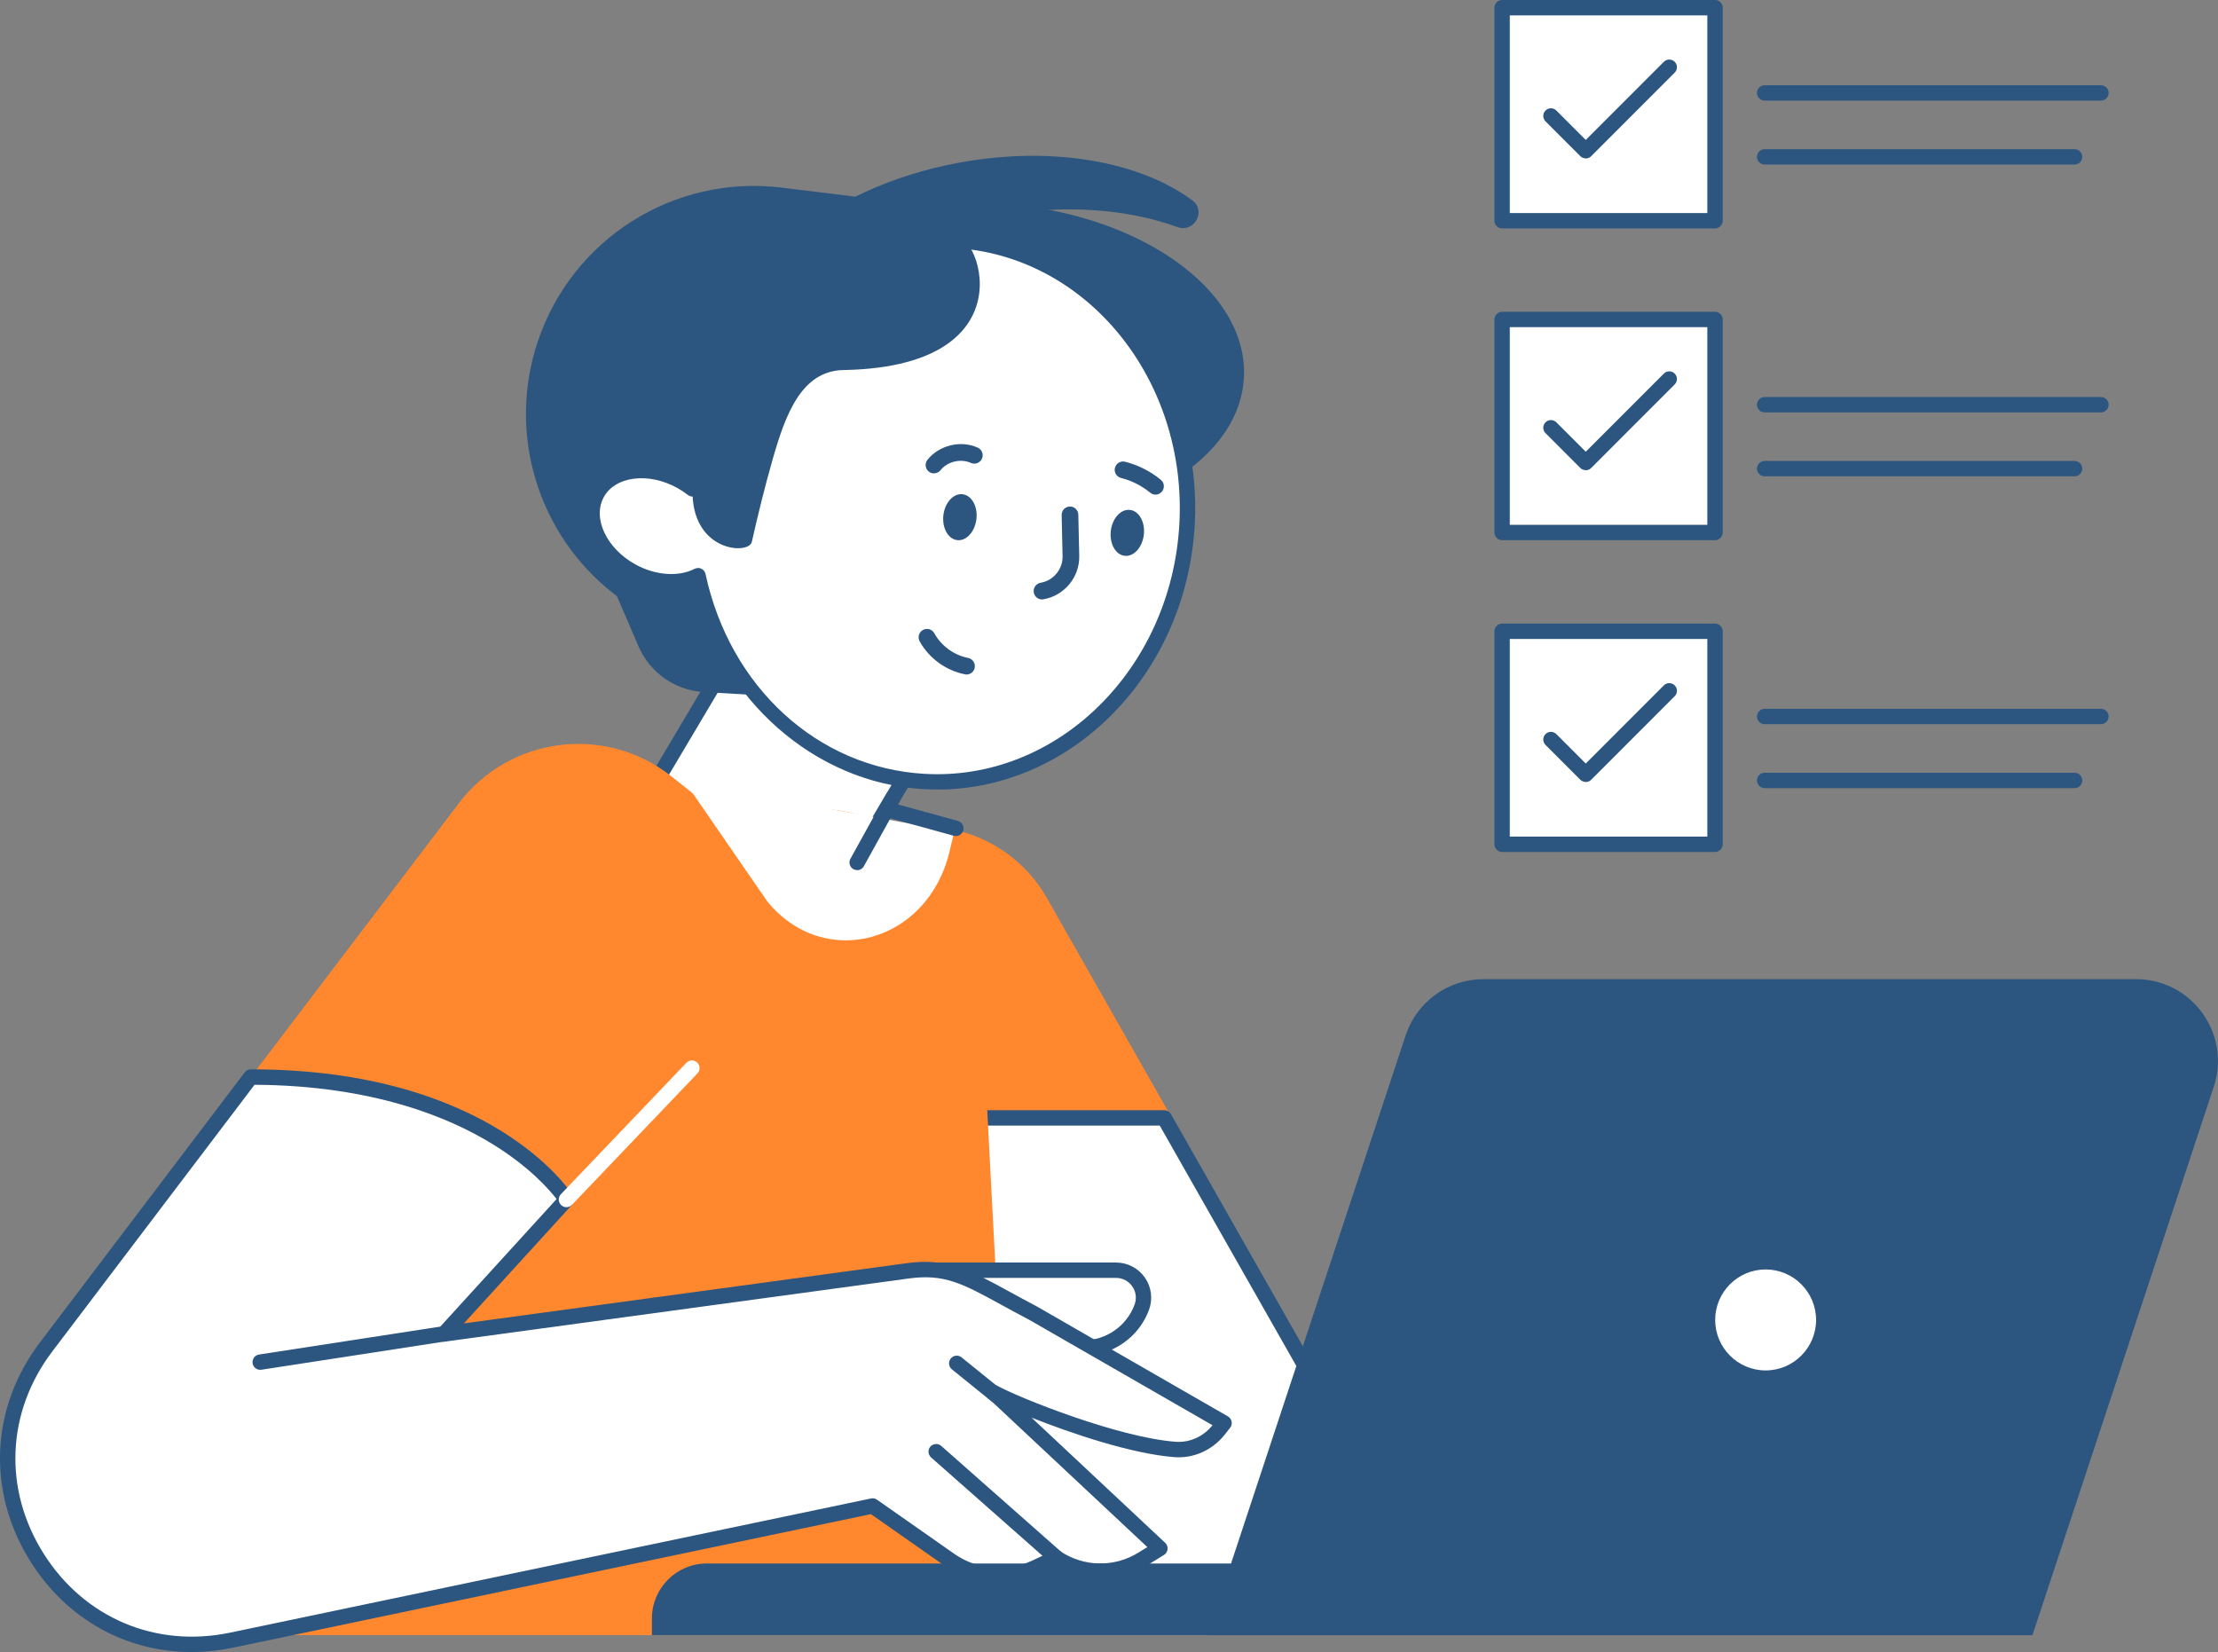 <svg width="337" height="251" viewBox="0 0 337 251" fill="none" xmlns="http://www.w3.org/2000/svg">
<rect x="0" y="0" width="337" height="251" fill="#808080" stroke="none"/>
<g clip-path="url(#clip0_299_393)">
<path d="M102.683 135.461L111.24 140.549C116.52 143.689 123.344 141.951 126.481 136.668L151.453 94.618C154.59 89.335 152.853 82.507 147.573 79.367L139.016 74.279C133.736 71.14 126.912 72.878 123.775 78.161L98.803 120.21C95.666 125.494 97.403 132.322 102.683 135.461Z" fill="white"/>
<path d="M116.904 143.26C114.768 143.26 112.609 142.7 110.649 141.532L102.095 136.453C96.272 132.985 94.347 125.43 97.813 119.592L122.785 77.544C126.251 71.718 133.801 69.791 139.636 73.259L148.189 78.338C154.012 81.806 155.938 89.361 152.472 95.199L127.5 137.247C125.201 141.112 121.105 143.26 116.915 143.26H116.904ZM103.286 134.444L111.839 139.524C116.554 142.326 122.68 140.773 125.492 136.044L150.465 93.997C153.266 89.279 151.713 83.149 146.987 80.347L138.434 75.267C133.719 72.465 127.593 74.018 124.781 78.747L99.808 120.794C97.007 125.512 98.559 131.642 103.286 134.444Z" fill="#2C5680"/>
<path d="M188.995 57.442C189.771 44.019 172.859 32.122 151.221 30.869C129.583 29.617 111.414 39.484 110.638 52.907C109.862 66.331 126.774 78.228 148.412 79.48C170.049 80.732 188.219 70.865 188.995 57.442Z" fill="#2C5680"/>
<path d="M90.73 74.917C92.83 71.157 98.548 70.363 103.508 73.131C104.126 73.469 104.698 73.855 105.223 74.263C107.067 52.136 124.699 35.31 145.121 36.489C165.892 37.692 181.669 57.075 180.35 79.786C179.032 102.497 161.131 119.93 140.359 118.728C123.38 117.747 109.751 104.611 106.051 87.446C103.332 88.859 99.435 88.696 95.922 86.734C90.963 83.967 88.641 78.677 90.73 74.917Z" fill="white"/>
<path d="M142.378 119.954C141.69 119.954 140.99 119.93 140.289 119.895C123.754 118.938 109.517 106.339 105.223 89.058C102.247 90.027 98.595 89.571 95.351 87.761C89.831 84.679 87.31 78.665 89.714 74.357C90.904 72.208 93.098 70.819 95.887 70.433C98.548 70.06 101.465 70.655 104.079 72.126C104.138 72.162 104.208 72.197 104.266 72.231C107.02 50.221 124.676 34.166 145.19 35.345C166.569 36.583 182.871 56.562 181.517 79.868C180.21 102.416 162.87 119.965 142.378 119.965V119.954ZM106.051 86.29C106.226 86.29 106.39 86.325 106.553 86.407C106.88 86.559 107.125 86.862 107.195 87.213C110.906 104.436 124.267 116.638 140.429 117.572C160.536 118.751 177.911 101.762 179.183 79.74C180.455 57.718 165.145 38.848 145.05 37.681C125.189 36.525 108.199 52.65 106.39 74.38C106.355 74.812 106.086 75.186 105.701 75.349C105.305 75.524 104.849 75.466 104.511 75.197C104.021 74.812 103.484 74.462 102.947 74.158C100.765 72.944 98.373 72.442 96.214 72.745C94.172 73.025 92.585 74.006 91.756 75.501C89.983 78.689 92.106 83.278 96.494 85.73C99.528 87.423 103.076 87.691 105.526 86.43C105.69 86.349 105.876 86.302 106.063 86.302L106.051 86.29Z" fill="#2C5680"/>
<path d="M145.832 24.696C160.057 22.104 173.325 24.603 181.167 30.453C183.326 32.064 181.436 35.427 178.903 34.504C171.318 31.737 161.574 30.966 151.34 32.835C130.265 36.676 115.083 50.221 117.429 63.1C117.522 63.614 117.651 64.116 117.791 64.607C114.675 61.944 112.598 58.687 111.921 54.962C109.575 42.082 124.757 28.538 145.832 24.696Z" fill="#2C5680"/>
<path d="M81.697 51.926C86.902 36.302 102.387 26.506 118.724 28.502L147.711 32.052L144.164 36.477C147.279 31.573 158.774 55.674 128.153 56.223C121.723 56.339 119.319 63.1 117.429 69.674C116.169 74.064 115.118 78.397 114.232 82.332C113.776 84.352 104.943 83.861 105.223 74.275C104.698 73.866 104.114 73.481 103.507 73.142C98.548 70.375 92.83 71.169 90.73 74.928C88.629 78.688 90.963 83.978 95.922 86.745C99.447 88.707 103.332 88.87 106.051 87.457C107.533 94.323 110.602 100.547 114.838 105.603L106.915 105.148C102.574 104.891 98.746 102.205 97.019 98.212L93.74 90.587L93.273 90.225C81.697 81.21 77.053 65.868 81.686 51.949L81.697 51.926Z" fill="#2C5680"/>
<path d="M168.774 80.662C168.553 82.588 169.486 84.282 170.875 84.445C172.263 84.609 173.559 83.184 173.792 81.257C174.014 79.331 173.08 77.638 171.692 77.474C170.303 77.311 169.008 78.735 168.774 80.662Z" fill="#2C5680"/>
<path d="M143.335 78.28C143.113 80.207 144.047 81.9 145.436 82.063C146.824 82.227 148.119 80.802 148.353 78.876C148.586 76.949 147.641 75.256 146.252 75.092C144.864 74.929 143.568 76.353 143.335 78.28Z" fill="#2C5680"/>
<path d="M146.848 102.474C146.766 102.474 146.684 102.474 146.602 102.45C143.72 101.878 141.153 100.01 139.729 97.441C139.391 96.822 139.613 96.052 140.231 95.713C140.838 95.374 141.62 95.596 141.958 96.215C143.02 98.142 144.945 99.543 147.093 99.963C147.781 100.103 148.225 100.769 148.096 101.458C147.979 102.065 147.443 102.485 146.848 102.485V102.474Z" fill="#2C5680"/>
<path d="M158.319 91.077C157.712 91.077 157.175 90.633 157.07 90.015C156.953 89.326 157.42 88.66 158.108 88.543C160.057 88.216 161.493 86.477 161.446 84.503L161.306 78.256C161.294 77.556 161.843 76.972 162.543 76.96C163.231 76.937 163.826 77.497 163.838 78.198L163.978 84.445C164.06 87.679 161.714 90.517 158.529 91.054C158.459 91.066 158.389 91.077 158.319 91.077Z" fill="#2C5680"/>
<path d="M141.911 71.928C141.631 71.928 141.351 71.834 141.118 71.648C140.569 71.204 140.476 70.41 140.919 69.861C142.693 67.642 145.972 66.837 148.563 68.016C149.205 68.308 149.485 69.055 149.193 69.698C148.901 70.34 148.154 70.62 147.513 70.328C145.972 69.639 143.953 70.118 142.903 71.437C142.658 71.753 142.285 71.916 141.911 71.916V71.928Z" fill="#2C5680"/>
<path d="M175.566 75.151C175.286 75.151 174.994 75.057 174.761 74.859C173.477 73.796 171.937 73.025 170.326 72.617C169.649 72.442 169.229 71.753 169.404 71.076C169.579 70.398 170.268 69.978 170.945 70.153C172.917 70.655 174.796 71.601 176.371 72.897C176.919 73.341 176.989 74.147 176.546 74.684C176.289 74.987 175.928 75.151 175.566 75.151Z" fill="#2C5680"/>
<path d="M106.168 131.409L136.672 125.932C145.599 124.332 154.573 128.536 159.054 136.429L219.093 242.079H122.914L106.168 131.42V131.409Z" fill="#FF882E"/>
<path d="M121.747 242.067H217.926L176.884 169.848H110.824L121.747 242.067Z" fill="white"/>
<path d="M217.926 243.235H121.747C121.175 243.235 120.673 242.815 120.591 242.243L109.669 170.023C109.622 169.684 109.716 169.346 109.937 169.089C110.159 168.832 110.486 168.68 110.824 168.68H176.896C177.316 168.68 177.701 168.902 177.911 169.276L218.953 241.495C219.163 241.857 219.151 242.301 218.953 242.663C218.743 243.025 218.357 243.247 217.949 243.247L217.926 243.235ZM122.75 240.9H215.919L176.208 171.015H112.178L122.75 240.9Z" fill="#2C5680"/>
<path d="M38.112 163.636L69.736 122.02C77.461 111.862 92.013 110.028 102.014 117.957L116.787 129.68L123.229 122.838H123.52C135.75 122.838 146.276 131.478 148.68 143.47L154.176 248.431H25.871L38.1 163.624L38.112 163.636Z" fill="#FF882E"/>
<path d="M161.201 204.807H164.62C168.576 204.807 172.123 202.332 173.477 198.607C174.469 195.875 172.45 192.991 169.544 192.991H140.803L161.201 204.807Z" fill="white"/>
<path d="M164.632 205.975H161.213C160.571 205.975 160.046 205.45 160.046 204.808C160.046 204.165 160.571 203.64 161.213 203.64H164.632C168.086 203.64 171.202 201.456 172.392 198.199C172.73 197.265 172.602 196.26 172.03 195.443C171.458 194.626 170.56 194.159 169.568 194.159H140.826C140.184 194.159 139.659 193.633 139.659 192.991C139.659 192.349 140.184 191.823 140.826 191.823H169.568C171.307 191.823 172.952 192.676 173.944 194.1C174.947 195.525 175.181 197.358 174.586 198.993C173.069 203.161 169.066 205.964 164.632 205.964V205.975Z" fill="#2C5680"/>
<path d="M38.112 163.636L7.025 204.621C-8.705 225.358 9.721 254.515 35.195 249.19L132.588 228.803L144.339 237.035C148.143 239.697 153.079 240.141 157.292 238.179L160.512 236.684C164.433 239.3 169.533 239.393 173.547 236.918L176.254 235.248L150.943 211.545C154.094 213.285 169.276 219.497 178.507 220.209C181.074 220.407 183.559 219.275 185.158 217.266L185.998 216.204L157.012 199.53C147.839 194.719 144.922 192.127 137.897 193.084L67.472 202.671L86.085 182.26C86.085 182.26 74.276 163.636 38.136 163.636H38.112Z" fill="white"/>
<path d="M29.092 251C19.208 251 10.199 246.073 4.668 237.315C-2.03 226.713 -1.494 213.915 6.091 203.932L37.179 162.935C37.4 162.643 37.739 162.468 38.112 162.468C74.474 162.468 86.552 180.847 87.054 181.63C87.334 182.073 87.287 182.657 86.925 183.042L70.483 201.071L137.722 191.928C143.919 191.088 147.256 192.909 153.324 196.225C154.584 196.914 155.973 197.673 157.548 198.502L186.57 215.2C186.862 215.375 187.072 215.655 187.13 215.994C187.189 216.332 187.107 216.671 186.897 216.94L186.057 218.002C184.19 220.349 181.319 221.622 178.402 221.388C171.925 220.875 162.881 217.827 156.731 215.387L177.036 234.408C177.305 234.653 177.433 235.015 177.398 235.377C177.363 235.739 177.153 236.066 176.85 236.253L174.142 237.922C169.941 240.515 164.62 240.526 160.407 238.016L157.77 239.242C153.196 241.367 147.793 240.888 143.662 237.992L132.331 230.052L35.44 250.335C33.304 250.778 31.192 251 29.115 251H29.092ZM38.684 164.804L7.947 205.333C0.969 214.534 0.467 226.304 6.64 236.066C12.813 245.827 23.666 250.416 34.95 248.058L132.342 227.67C132.658 227.6 132.984 227.67 133.253 227.857L145.004 236.089C148.458 238.506 152.974 238.903 156.79 237.128L159.999 235.634C160.361 235.459 160.792 235.494 161.143 235.716C164.678 238.074 169.299 238.156 172.917 235.926L174.329 235.062L150.138 212.409C149.707 212.012 149.648 211.346 149.987 210.868C150.337 210.389 150.979 210.249 151.492 210.529C154.853 212.386 169.825 218.376 178.577 219.053C180.735 219.228 182.836 218.282 184.225 216.543L156.416 200.546C154.864 199.74 153.464 198.969 152.204 198.28C146.217 194.999 143.475 193.505 138.037 194.252L67.612 203.838C67.122 203.908 66.656 203.663 66.422 203.22C66.189 202.788 66.259 202.25 66.597 201.888L84.568 182.178C83.448 180.73 80.425 177.274 74.894 173.865C68.289 169.778 56.667 164.92 38.696 164.815L38.684 164.804Z" fill="#2C5680"/>
<path d="M160.489 237.841C160.209 237.841 159.941 237.747 159.719 237.549L141.468 221.435C140.989 221.003 140.943 220.267 141.363 219.789C141.795 219.31 142.53 219.263 143.008 219.684L161.259 235.797C161.749 236.229 161.784 236.965 161.364 237.444C161.131 237.7 160.816 237.841 160.489 237.841Z" fill="#2C5680"/>
<path d="M151.445 213.226C151.189 213.226 150.932 213.144 150.71 212.969L144.63 208.053C144.129 207.645 144.047 206.909 144.455 206.407C144.864 205.905 145.587 205.823 146.101 206.232L152.18 211.148C152.682 211.556 152.764 212.292 152.355 212.794C152.122 213.074 151.784 213.226 151.445 213.226Z" fill="#2C5680"/>
<path d="M86.062 183.416C85.77 183.416 85.478 183.311 85.257 183.089C84.79 182.645 84.778 181.91 85.222 181.442L104.289 161.475C104.733 161.008 105.468 160.997 105.935 161.44C106.401 161.884 106.413 162.62 105.97 163.087L86.902 183.054C86.668 183.299 86.365 183.416 86.062 183.416Z" fill="white"/>
<path d="M236.935 248.431L99.05 248.431V245.897C99.05 241.285 102.796 237.549 107.393 237.549L236.935 237.549V248.431Z" fill="#2C5680"/>
<path d="M183.431 248.443H308.807L336.358 165.119C339.019 157.074 333.032 148.771 324.56 148.771H225.371C220.014 148.771 215.253 152.216 213.573 157.307L183.443 248.443H183.431Z" fill="#2C5680"/>
<path d="M276.43 203.922C278.297 199.412 276.157 194.241 271.65 192.373C267.142 190.505 261.975 192.647 260.108 197.157C258.241 201.667 260.381 206.838 264.888 208.706C269.396 210.574 274.563 208.432 276.43 203.922Z" fill="white"/>
<path d="M268.267 210.552C262.759 210.552 258.267 206.068 258.267 200.545C258.267 195.022 262.748 190.539 268.267 190.539C273.787 190.539 278.268 195.022 278.268 200.545C278.268 206.068 273.787 210.552 268.267 210.552ZM268.267 192.874C264.043 192.874 260.601 196.318 260.601 200.545C260.601 204.772 264.043 208.217 268.267 208.217C272.492 208.217 275.934 204.772 275.934 200.545C275.934 196.318 272.492 192.874 268.267 192.874Z" fill="#2C5680"/>
<path d="M39.536 208.123C38.964 208.123 38.474 207.715 38.381 207.131C38.287 206.489 38.719 205.893 39.361 205.8L67.274 201.503C67.916 201.398 68.511 201.841 68.604 202.484C68.698 203.126 68.266 203.721 67.624 203.815L39.711 208.112C39.653 208.112 39.594 208.123 39.536 208.123Z" fill="#2C5680"/>
<path d="M104.103 118.868L144.98 126.376L144.257 129.423C140.954 143.237 125.282 147.534 116.612 137.001L104.114 118.868H104.103Z" fill="white"/>
<path d="M145.237 127.03C145.132 127.03 145.027 127.018 144.922 126.983L134.571 124.134C133.953 123.959 133.591 123.316 133.754 122.698C133.929 122.079 134.56 121.705 135.19 121.88L145.54 124.729C146.159 124.904 146.521 125.547 146.357 126.165C146.217 126.679 145.751 127.03 145.237 127.03Z" fill="#2C5680"/>
<path d="M130.23 132.202C130.044 132.202 129.845 132.156 129.67 132.062C129.11 131.747 128.9 131.035 129.215 130.474L134.653 120.642C134.968 120.082 135.668 119.872 136.24 120.187C136.8 120.502 137.01 121.215 136.695 121.775L131.257 131.607C131.047 131.992 130.65 132.214 130.23 132.214V132.202Z" fill="#2C5680"/>
<path d="M319.216 15.284H268.116C267.474 15.284 266.949 14.759 266.949 14.117C266.949 13.475 267.474 12.949 268.116 12.949H319.216C319.858 12.949 320.383 13.475 320.383 14.117C320.383 14.759 319.858 15.284 319.216 15.284Z" fill="#2C5680"/>
<path d="M315.213 24.999H268.116C267.474 24.999 266.949 24.474 266.949 23.832C266.949 23.189 267.474 22.664 268.116 22.664H315.213C315.855 22.664 316.38 23.189 316.38 23.832C316.38 24.474 315.855 24.999 315.213 24.999Z" fill="#2C5680"/>
<path d="M260.577 1.167H228.23V33.535H260.577V1.167Z" fill="white"/>
<path d="M260.577 34.703H228.23C227.588 34.703 227.063 34.177 227.063 33.535V1.168C227.063 0.525 227.588 0 228.23 0H260.577C261.219 0 261.744 0.525 261.744 1.168V33.535C261.744 34.177 261.219 34.703 260.577 34.703ZM229.397 32.367H259.41V2.335H229.397V32.367Z" fill="#2C5680"/>
<path d="M240.938 24.065C240.634 24.065 240.343 23.949 240.109 23.727L234.823 18.437C234.368 17.982 234.368 17.246 234.823 16.791C235.278 16.335 236.013 16.335 236.468 16.791L240.938 21.263L252.805 9.388C253.261 8.933 253.996 8.933 254.451 9.388C254.906 9.843 254.906 10.579 254.451 11.034L241.755 23.738C241.521 23.972 241.229 24.077 240.926 24.077L240.938 24.065Z" fill="#2C5680"/>
<path d="M319.216 62.657H268.116C267.474 62.657 266.949 62.131 266.949 61.489C266.949 60.847 267.474 60.321 268.116 60.321H319.216C319.858 60.321 320.383 60.847 320.383 61.489C320.383 62.131 319.858 62.657 319.216 62.657Z" fill="#2C5680"/>
<path d="M315.213 72.371H268.116C267.474 72.371 266.949 71.846 266.949 71.204C266.949 70.562 267.474 70.036 268.116 70.036H315.213C315.855 70.036 316.38 70.562 316.38 71.204C316.38 71.846 315.855 72.371 315.213 72.371Z" fill="#2C5680"/>
<path d="M260.577 48.54H228.23V80.907H260.577V48.54Z" fill="white"/>
<path d="M260.577 82.075H228.23C227.588 82.075 227.063 81.549 227.063 80.907V48.54C227.063 47.898 227.588 47.372 228.23 47.372H260.577C261.219 47.372 261.744 47.898 261.744 48.54V80.907C261.744 81.549 261.219 82.075 260.577 82.075ZM229.397 79.74H259.41V49.707H229.397V79.74Z" fill="#2C5680"/>
<path d="M240.938 71.438C240.623 71.438 240.331 71.309 240.109 71.099L234.823 65.809C234.368 65.354 234.368 64.618 234.823 64.163C235.278 63.708 236.013 63.708 236.468 64.163L240.938 68.635L252.805 56.76C253.261 56.305 253.996 56.305 254.451 56.76C254.906 57.215 254.906 57.951 254.451 58.406L241.755 71.111C241.533 71.332 241.241 71.449 240.926 71.449L240.938 71.438Z" fill="#2C5680"/>
<path d="M319.216 110.028H268.116C267.474 110.028 266.949 109.503 266.949 108.861C266.949 108.218 267.474 107.693 268.116 107.693H319.216C319.858 107.693 320.383 108.218 320.383 108.861C320.383 109.503 319.858 110.028 319.216 110.028Z" fill="#2C5680"/>
<path d="M315.213 119.743H268.116C267.474 119.743 266.949 119.218 266.949 118.575C266.949 117.933 267.474 117.408 268.116 117.408H315.213C315.855 117.408 316.38 117.933 316.38 118.575C316.38 119.218 315.855 119.743 315.213 119.743Z" fill="#2C5680"/>
<path d="M260.577 95.911H228.23V128.279H260.577V95.911Z" fill="white"/>
<path d="M260.577 129.446H228.23C227.588 129.446 227.063 128.921 227.063 128.279V95.911C227.063 95.269 227.588 94.744 228.23 94.744H260.577C261.219 94.744 261.744 95.269 261.744 95.911V128.279C261.744 128.921 261.219 129.446 260.577 129.446ZM229.397 127.111H259.41V97.079H229.397V127.111Z" fill="#2C5680"/>
<path d="M240.938 118.809C240.623 118.809 240.331 118.681 240.109 118.47L234.823 113.181C234.368 112.726 234.368 111.99 234.823 111.535C235.278 111.079 236.013 111.079 236.468 111.535L240.938 116.007L252.805 104.132C253.261 103.676 253.996 103.676 254.451 104.132C254.906 104.587 254.906 105.323 254.451 105.778L241.755 118.482C241.533 118.704 241.241 118.821 240.926 118.821L240.938 118.809Z" fill="#2C5680"/>
</g>
<defs>
<clipPath id="clip0_299_393">
<rect width="337" height="251" fill="white"/>
</clipPath>
</defs>
</svg>
